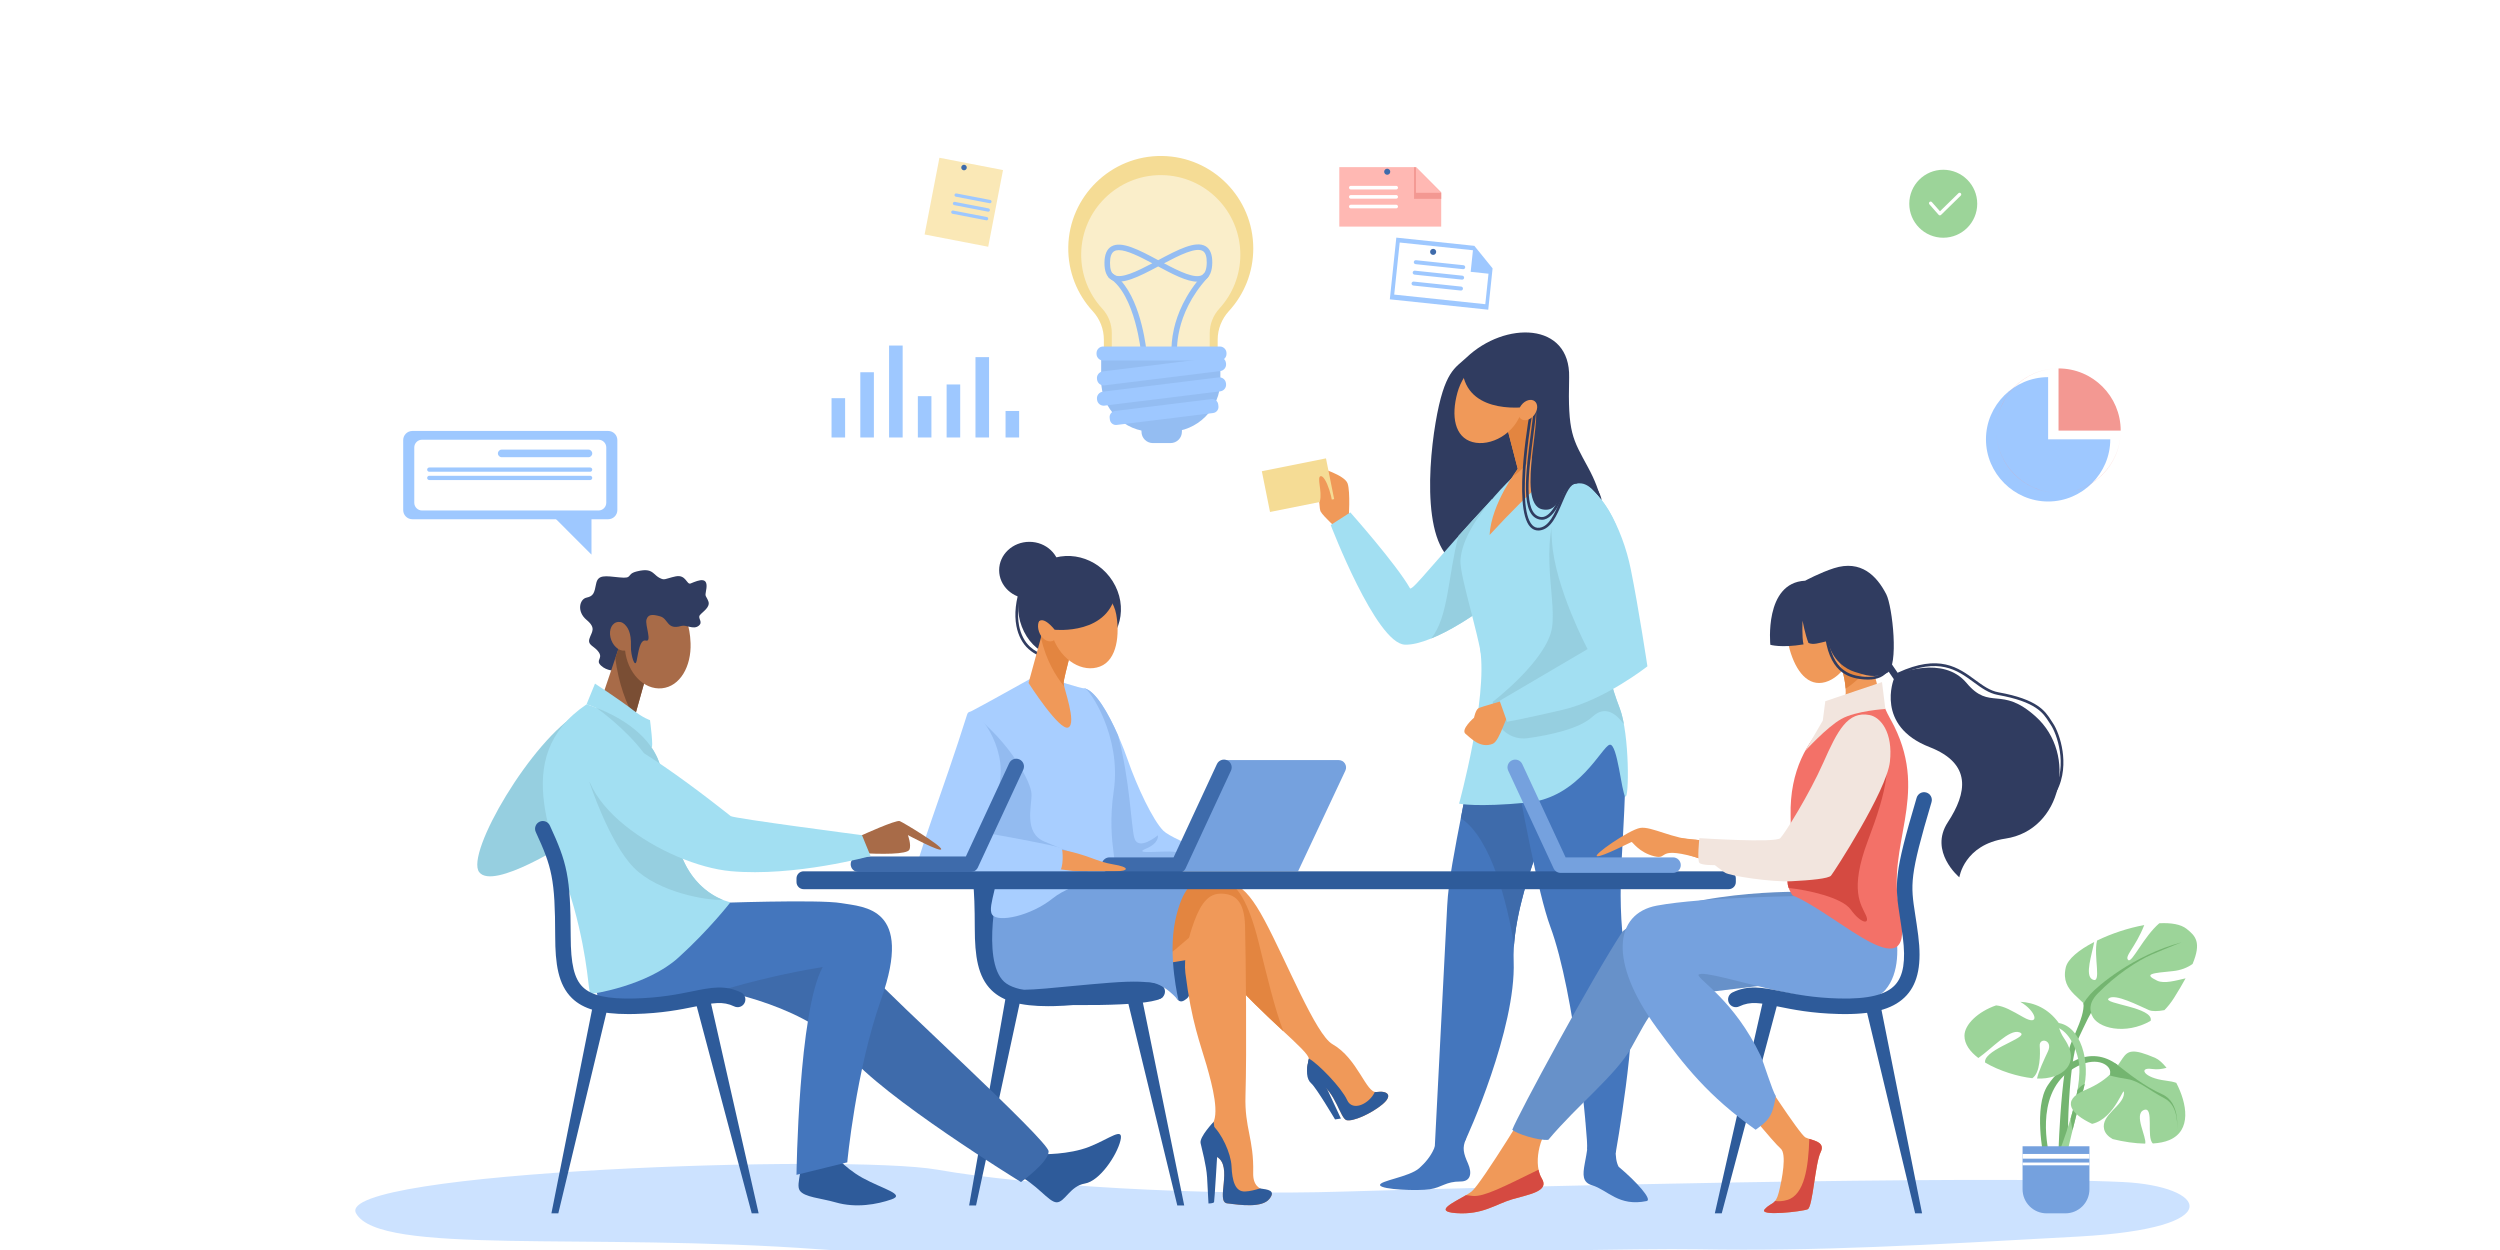 <svg width="700" height="350" viewBox="0 0 755 426" fill="none" xmlns="http://www.w3.org/2000/svg">
<path d="M0 472H755V0H0V472Z" fill="white"/>
<path d="M675.094 402.841C626.376 400.458 460.648 404.493 410.244 406.067C359.841 407.64 301.334 403.991 270.943 398.625C240.552 393.257 64.88 399.082 72.852 413.51C80.824 427.938 151.122 419.965 230.841 425.763C310.56 431.563 489.85 425.038 530.293 425.763C570.735 426.488 607.82 424.313 659.938 421.413C712.056 418.515 703.333 404.221 675.094 402.841Z" fill="#CCE2FF"/>
<path d="M451.277 121.84C464.365 109.379 486.731 109.663 486.26 128.637C485.788 147.611 487.354 149.396 492.739 159.349C511.426 193.886 470.467 191.855 453.385 192.988C436.303 194.12 437.719 161.93 440.739 144.088C443.759 126.247 447.447 125.488 451.277 121.84Z" fill="#303C60"/>
<path d="M457.377 230.634C453.181 265.878 445.558 291.93 444.708 308.639C443.859 325.346 440.461 391.133 440.461 391.133C440.461 391.133 449.805 390.48 450.654 389.064C451.503 387.648 468.208 350.551 467.358 327.611C466.509 304.674 484.042 269.797 484.042 269.797L479.814 235.577L457.377 230.634Z" fill="#4476BD"/>
<path d="M461.407 245.976L454.846 248.723C453.062 259.898 451.082 269.946 449.346 278.86C459.787 285.611 465.18 308.108 467.492 321.862C468.67 306.471 475.929 287.875 480.433 277.591L461.407 245.976Z" fill="#3E6BAB"/>
<path d="M491.705 227.081C491.705 227.081 505.846 245.125 505.403 265.594C504.729 296.756 501.331 305.652 507.243 338.326C509.551 351.087 502.147 392.832 502.147 392.832C502.147 392.832 495.822 393.327 492.424 391.635C492.707 388.569 488.336 338.673 479.823 315.738C475.699 304.631 469.906 273.524 466.792 255.682C463.678 237.843 463.111 234.161 464.244 234.161C465.376 234.161 491.705 227.081 491.705 227.081Z" fill="#4476BD"/>
<path d="M411.137 176.97C411.137 176.97 411.766 167.634 410.76 164.751C409.752 161.866 401.069 159.349 401.069 159.349C401.069 159.349 400.692 172.692 401.573 174.327C402.455 175.964 407.613 180.621 407.613 180.621L411.137 176.97Z" fill="#F09959"/>
<path d="M459.957 170.167C440.078 191.572 433.589 200.577 432.079 200.577C427.36 192.246 411.688 174.625 411.688 174.625L405.005 178.922C405.005 178.922 420.448 219.282 430.263 219.699C440.078 220.116 460.027 205.781 460.28 204.134C460.533 202.488 459.957 170.167 459.957 170.167Z" fill="#A2DFF2"/>
<path d="M439.223 217.607C448.949 213.646 460.091 205.362 460.28 204.134C460.533 202.488 459.957 170.167 459.957 170.167C455.624 174.834 451.841 178.973 448.557 182.592C444.995 195.857 445.229 210.302 439.223 217.607Z" fill="#96CFE0"/>
<path d="M480.155 156.077C480.155 156.077 499.179 165.615 503.332 182.5C507.484 199.382 495.197 220.243 493.687 231.374C492.177 242.506 457.449 244.464 457.449 232.549C457.449 221.124 448.747 196.877 449.238 190.699C450.391 176.207 471.569 158.454 471.569 158.454L480.155 156.077Z" fill="#A2DFF2"/>
<path d="M474.627 134.205L482.794 159.396C482.794 159.396 474.074 166.127 459.149 182.32C459.729 171.544 468.755 159.798 468.755 159.798L462.577 136.01L474.627 134.205Z" fill="#F09959"/>
<path d="M478.436 145.954L474.627 134.205L462.577 136.01L468.755 159.798C468.755 159.798 468.151 160.759 467.262 162.272C473.081 157.95 476.652 152.573 478.436 145.954Z" fill="#E38540"/>
<path d="M470.127 139.889C467.924 147.906 459.395 152.32 453.332 150.653C447.271 148.986 445.975 141.872 448.177 133.855C450.38 125.839 457.081 120.69 463.142 122.358C469.202 124.023 472.33 131.873 470.127 139.889Z" fill="#F09959"/>
<path d="M455.931 221.253C458.576 238.016 448.755 273.879 448.755 273.879C448.755 273.879 454.612 275.21 472.166 273.511C489.719 271.812 497.458 254.287 500.101 253.798C502.743 253.309 504.1 270.107 505.403 271.434C506.707 272.761 506.905 250.222 503.498 241.36C497.458 225.654 498.64 218.991 500.897 209.475C504.912 192.553 455.931 221.253 455.931 221.253Z" fill="#A2DFF2"/>
<path d="M440.888 382.883C442.47 389.307 439.348 394.403 435.171 398.119C431.773 401.14 421.33 402.423 421.832 403.934C422.336 405.444 434.667 405.922 438.819 405.293C442.972 404.663 444.104 402.65 449.272 402.652C452.662 402.654 453.291 399.897 451.781 396.491C450.271 393.083 449.742 391.201 451.107 388.146C452.471 385.092 440.888 382.883 440.888 382.883Z" fill="#4476BD"/>
<path d="M502.511 382.883C502.258 389.553 501.484 394.522 503.121 397.615C509.438 402.901 514.689 408.907 512.684 409.32C503.121 411.297 499.472 405.563 494.061 403.934C487.421 401.933 494.689 393.588 492.088 382.883C490.641 376.93 502.115 378.357 502.115 378.357L502.511 382.883Z" fill="#4476BD"/>
<path d="M504.925 246.83C504.544 244.738 504.072 242.853 503.498 241.36C497.458 225.654 498.64 218.991 500.897 209.475C501.077 208.724 501.148 208.065 501.126 207.487C501.635 205.792 502.111 204.072 502.528 202.341L500.478 183.831L485.697 166.272C474.619 182.509 482.096 202.711 480.433 213.85C478.772 224.989 460.21 239.193 460.21 239.193L460.814 243.144C461.643 248.565 466.667 252.331 472.098 251.578C479.748 250.515 489.784 248.381 494.249 244.237C498.57 240.225 502.398 243.329 504.925 246.83Z" fill="#96CFE0"/>
<path d="M464.55 238.554C464.55 238.554 456.356 240.848 455.376 241.36C454.397 241.874 453.855 244.583 453.855 244.583C453.855 244.583 449.165 248.657 450.961 250.1C452.758 251.542 455.967 255.193 460.21 253.494C462.813 252.452 464.833 242.882 466.539 242.804C468.247 242.729 464.55 238.554 464.55 238.554Z" fill="#F09959"/>
<path d="M487.756 164.131C496.526 164.381 504.478 180.179 507.249 193.886C510.019 207.595 512.936 227.081 512.936 227.081C512.936 227.081 498.402 238.554 484.042 241.908C471.513 244.834 465.118 245.976 465.118 245.976L462.577 238.823L492.551 221.213C492.551 221.213 481.53 200.445 480.433 184.775C479.338 169.104 481.092 163.943 487.756 164.131Z" fill="#A2DFF2"/>
<path d="M406.179 170.094L384.318 174.481L381.534 160.595L403.395 156.206L406.179 170.094Z" fill="#F5DC95"/>
<path d="M405.879 175.837C406.179 170.094 403.334 162.26 401.7 162.272C400.063 162.283 402.202 167.405 401.322 170.804C400.845 172.644 405.879 175.837 405.879 175.837Z" fill="#F09959"/>
<path d="M449.784 124.861C450.271 140.596 468.642 139.389 473.676 138.419C478.71 137.448 467.547 171.612 477.135 173.583C484.176 175.031 482.59 164.014 490.412 164.751C493.872 165.075 497.349 170.426 497.349 170.426C497.349 170.426 496.83 167.131 494.187 164.751C491.545 162.37 484.616 147.77 482.794 137.322C480.975 126.876 468.642 120.118 464.993 119.911C461.345 119.701 452.409 123.855 452.409 123.855L449.784 124.861Z" fill="#303C60"/>
<path d="M476.973 177.143C476.724 177.143 476.473 177.117 476.216 177.062C473.147 176.409 471.66 173.182 471.533 166.911C471.424 161.534 472.313 154.633 473.253 147.328C473.634 144.377 474.027 141.324 474.351 138.368C474.378 138.117 474.603 137.934 474.857 137.962C475.11 137.988 475.293 138.217 475.265 138.47C474.94 141.432 474.546 144.491 474.167 147.445C472.345 161.581 470.626 174.931 476.407 176.164C476.586 176.201 476.766 176.22 476.945 176.22C480.265 176.22 483.255 169.748 484.997 163.442C485.065 163.199 485.318 163.055 485.563 163.123C485.809 163.191 485.952 163.444 485.884 163.688C484.733 167.849 481.639 177.143 476.973 177.143Z" fill="#303C60"/>
<path d="M475.744 180.801C474.699 180.801 473.787 180.395 473.026 179.592C466.764 172.969 472.956 139.744 473.223 138.334C473.27 138.083 473.511 137.92 473.761 137.968C474.01 138.015 474.174 138.254 474.127 138.504C474.063 138.845 467.753 172.677 473.694 178.96C474.385 179.69 475.205 179.981 476.195 179.851C479.448 179.42 481.324 175.006 482.981 171.113C484.587 167.335 486.099 163.767 488.791 163.861C489.046 163.871 489.244 164.084 489.234 164.337C489.227 164.59 489.014 164.796 488.759 164.781C488.736 164.779 488.715 164.779 488.693 164.779C486.675 164.779 485.291 168.032 483.827 171.472C482.075 175.593 480.087 180.264 476.314 180.763C476.122 180.787 475.931 180.801 475.744 180.801Z" fill="#303C60"/>
<path d="M474.357 141.441C473.062 143.11 471.033 143.703 469.825 142.765C468.617 141.828 468.689 139.714 469.984 138.045C471.277 136.376 473.306 135.783 474.514 136.721C475.722 137.658 475.652 139.772 474.357 141.441Z" fill="#F09959"/>
<path d="M331.611 199.701C336.096 208.673 332.383 219.004 323.561 222.654C314.682 226.328 304.973 224.242 300.488 215.27C296.003 206.3 299.333 195.542 307.929 191.243C316.522 186.944 327.125 190.731 331.611 199.701Z" fill="#303C60"/>
<path d="M307.432 223.732C306.443 223.732 304.491 223.382 302.011 221.179C299.975 219.374 298.514 216.605 297.897 213.382C297.115 209.313 297.625 204.638 299.407 199.482C299.49 199.243 299.75 199.116 299.992 199.199C300.231 199.282 300.358 199.543 300.275 199.782C298.546 204.784 298.049 209.3 298.799 213.208C299.38 216.233 300.737 218.819 302.621 220.492C305.767 223.284 307.876 222.776 307.898 222.771C308.142 222.707 308.395 222.85 308.461 223.094C308.527 223.337 308.387 223.588 308.144 223.656C308.114 223.666 307.864 223.732 307.432 223.732Z" fill="#303C60"/>
<path d="M321.149 234.612C326.254 235.756 332.698 249.945 335.854 259.036C339.037 268.204 344.433 279.577 347.966 283.109C351.498 286.644 374.714 294.836 374.714 294.836C374.714 294.836 317.355 294.947 318.529 294.834C319.705 294.721 321.149 234.612 321.149 234.612Z" fill="#A8CEFF"/>
<path d="M351.6 290.278C348.461 289.829 337.132 291.288 341.955 289.268C346.777 287.25 346.105 284.669 346.105 284.669C346.105 284.669 339.263 290.39 338.03 285.386C336.966 281.074 336.558 265.844 332.521 250.577C329.186 243.008 324.82 235.436 321.149 234.612C321.149 234.612 321.02 239.988 320.807 247.524C322.215 264.201 324.607 288.704 325.212 294.881C332.815 294.892 345.539 294.881 356.184 294.866L363.265 294.528C363.265 294.528 354.741 290.727 351.6 290.278Z" fill="#93BBF0"/>
<path d="M302.381 231.469C302.381 231.469 286.143 240.543 282.359 242.474C278.574 244.404 292.963 301.053 296.164 303.481C299.363 305.909 327.538 303.898 330.745 300.84C333.953 297.781 328.283 288.394 331.06 269.599C333.834 250.802 322.593 234.576 321.149 234.612C319.705 234.648 310.278 231.469 310.278 231.469H302.381Z" fill="#A8CEFF"/>
<path d="M296.164 303.481C299.363 305.909 319.524 305.962 328.106 303.292C329.074 302.99 333.472 301.238 333.574 299.59C332.54 299.395 328.427 299.89 326.758 299.505C320.954 298.172 317.757 290.98 317.757 290.98C317.757 290.98 314.561 289.829 307.411 286.8C300.262 283.772 303.206 274.6 303.038 270.562C302.868 266.523 295.971 253.313 283.017 243.301L281.83 243.833C280.905 253.039 293.202 301.234 296.164 303.481Z" fill="#93BBF0"/>
<path d="M407.721 259.035H368.623L350.814 296.939H393.883L410.003 262.628C410.788 260.956 409.569 259.035 407.721 259.035Z" fill="#75A1DE"/>
<path d="M353.146 297.477H329.618C328.159 297.477 326.975 296.293 326.975 294.834C326.975 293.374 328.159 292.191 329.618 292.191H351.46L366.226 260.402C366.841 259.077 368.414 258.503 369.737 259.119C371.06 259.734 371.634 261.305 371.018 262.628L355.541 295.948C355.109 296.88 354.174 297.477 353.146 297.477Z" fill="#3E6BAB"/>
<path d="M312.345 289.381C322.553 291.288 325.061 293.631 330.626 294.528C336.932 295.546 336.183 296.939 331.498 296.939C326.815 296.939 315.043 297.122 311.003 296.223C306.962 295.327 312.345 289.381 312.345 289.381Z" fill="#F09959"/>
<path d="M281.083 243.537C273.261 268.553 262.172 296.939 263.939 296.939C265.705 296.939 310.62 298.755 312.387 297.243C314.154 295.731 313.648 289.925 313.397 289.168C313.144 288.411 287.861 283.923 287.861 283.923C287.861 283.923 291.19 277.432 292.453 264.749C293.714 252.065 282.566 238.792 281.083 243.537Z" fill="#A8CEFF"/>
<path d="M308.329 209.73L302.028 232.762C302.028 232.762 312.674 249.386 315.601 247.909C318.529 246.431 313.965 234.397 313.965 232.762C313.965 231.127 318.529 214.252 318.529 214.252L308.329 209.73Z" fill="#F09959"/>
<path d="M314.184 233.936C314.048 233.391 313.965 232.981 313.965 232.762C313.965 231.127 318.529 214.252 318.529 214.252L308.329 209.73L306.243 217.352C308.064 225.225 311.351 230.468 314.184 233.936Z" fill="#E38540"/>
<path d="M331.906 209.349C333.106 216.027 332.315 224.899 326.386 227.153C320.456 229.409 313.316 225.093 310.433 217.516C307.553 209.938 310.024 201.967 315.954 199.711C321.883 197.456 330.471 201.37 331.906 209.349Z" fill="#F09959"/>
<path d="M311.84 213.108C312.67 215.442 311.949 217.832 310.228 218.445C308.506 219.057 306.436 217.662 305.605 215.326C304.775 212.993 305.496 210.603 307.217 209.989C308.938 209.377 311.009 210.773 311.84 213.108Z" fill="#F09959"/>
<path d="M331.975 200.959C329.956 216.631 310.92 214.611 310.92 214.611C310.92 214.611 306.994 209.449 305.228 212.156C303.461 214.864 307.678 196.267 318.601 195.682C322.191 195.489 331.975 200.959 331.975 200.959Z" fill="#303C60"/>
<path d="M312.627 194.332C312.627 199.677 308.01 204.008 302.315 204.008C296.623 204.008 292.006 199.677 292.006 194.332C292.006 188.989 296.623 184.656 302.315 184.656C308.01 184.656 312.627 188.989 312.627 194.332Z" fill="#303C60"/>
<path d="M281.779 410.818H284.137L299.361 340.261H294.174L281.779 410.818Z" fill="#2E5B9A"/>
<path d="M355.08 410.818H352.723L335.005 337.767H340.192L355.08 410.818Z" fill="#2E5B9A"/>
<path d="M308.68 342.904C299.235 342.904 293.251 341.209 289.433 337.488C284.701 332.875 283.721 325.731 283.706 316.423C283.695 309.098 283.521 304.327 283.125 300.469C282.976 299.018 284.031 297.719 285.483 297.569C286.934 297.42 288.233 298.476 288.382 299.928C288.797 303.972 288.98 308.901 288.991 316.414C289.006 325.848 290.203 330.857 293.121 333.7C296.117 336.619 301.53 337.822 310.671 337.593C319.499 337.374 325.577 336.14 330.458 335.146C336.881 333.842 341.52 332.898 347.023 335.528C348.34 336.158 348.897 337.735 348.268 339.053C347.638 340.371 346.06 340.928 344.744 340.297C340.839 338.432 337.525 339.106 331.511 340.327C326.424 341.362 320.095 342.647 310.801 342.878C310.077 342.895 309.369 342.904 308.68 342.904Z" fill="#2E5B9A"/>
<path d="M287.223 297.243L301.681 297.845L297.832 337.769C297.832 337.769 287.055 330.889 287.223 323.484C287.393 316.081 287.223 297.243 287.223 297.243Z" fill="#2E5B9A"/>
<path d="M358.589 300.962C370.813 299.106 374.967 299.692 382.449 313.62C389.929 327.545 399.888 352.62 405.614 355.86C414.238 360.736 417.096 372.693 420.637 372.157C424.178 371.619 426.458 373.184 422.604 376.388C418.751 379.59 412.528 382.318 410.401 381.75C408.274 381.182 406.622 371.985 401.065 369C395.509 366.013 397.179 363.561 397.543 360.92C397.908 358.278 381.322 346.12 368.817 330.997C361.179 321.755 357.243 315.657 356.66 310.129C356.077 304.601 358.589 300.962 358.589 300.962Z" fill="#F09959"/>
<path d="M388.893 351.462C386.054 344.258 383.206 332.367 380.529 321.466C376.722 305.962 372.732 302.282 370.205 300.628C367.149 299.862 363.529 300.213 358.589 300.962C358.589 300.962 356.077 304.6 356.66 310.129C357.243 315.657 361.179 321.755 368.817 330.997C375.401 338.958 383.115 346.099 388.893 351.462Z" fill="#E38540"/>
<path d="M362.311 313.219C362.311 313.219 359.059 337.767 356.03 340.263C353.865 342.047 352.33 342.166 350.814 334.844C349.301 327.523 353.17 300.198 353.17 300.198L362.311 313.219Z" fill="#2E5B9A"/>
<path d="M359.72 326.503L329.618 331.563L346.613 307.187L359.546 304.553L367.302 306.337L359.72 326.503Z" fill="#F09959"/>
<path d="M397.543 360.92C396.567 364.854 396.684 367.762 398.381 369.219C400.076 370.675 406.482 381.504 406.482 381.504L408.479 381.2L403.857 371.292L397.543 360.92Z" fill="#2E5B9A"/>
<path d="M410.401 381.75C412.528 382.318 418.751 379.59 422.604 376.388C426.458 373.184 424.178 371.619 420.637 372.157C420.439 372.187 420.241 372.174 420.044 372.127C418.276 376.078 412.458 379.043 410.582 374.868C408.721 370.731 400.752 362.498 397.541 360.736C397.549 360.801 397.551 360.863 397.543 360.92C397.179 363.561 395.509 366.013 401.065 369C406.622 371.985 408.274 381.182 410.401 381.75Z" fill="#2E5B9A"/>
<path d="M297.149 301.946C286.47 321.117 293.765 333.3 306.745 334.542C319.726 335.783 340.216 333.413 352.16 323.484C364.106 313.557 373.91 303.058 372.542 301.493C371.171 299.926 297.149 301.946 297.149 301.946Z" fill="#E38540"/>
<path d="M357.713 316.249C359.899 309.687 362.421 304.651 367.302 304.559C372.434 304.465 375.592 307.134 375.811 315.532C376.071 325.533 376.424 358.652 375.962 373.378C375.612 384.527 378.861 388.095 378.585 399.716C378.38 408.469 387.708 404.047 384.104 408.588C381.626 411.709 374.25 410.687 369.72 410.111C365.682 409.598 371.809 397.496 366.222 394.26C361.428 391.484 361.334 386.976 364.361 383.564C367.389 380.151 364.697 370.056 362.679 362.987C360.66 355.92 357.528 348.274 355.473 331.563C354.886 326.798 356.377 320.258 357.713 316.249Z" fill="#F09959"/>
<path d="M380.913 405.014C379.367 405.486 377.46 406.007 375.801 406.062C372.436 406.173 371.426 402.471 371.203 397.443C371.007 393.051 367.819 386.136 364.548 383.332C364.488 383.411 364.427 383.491 364.361 383.564C361.334 386.976 361.428 391.484 366.222 394.26C371.809 397.496 365.682 409.598 369.72 410.111C374.25 410.687 381.626 411.709 384.105 408.588C386.447 405.637 383.54 405.403 380.913 405.014Z" fill="#2E5B9A"/>
<path d="M365.118 382.312C365.118 382.312 360.211 387.438 360.66 389.57C361.109 391.701 362.621 397.086 362.874 401.238C363.127 405.388 363.351 410.153 363.351 410.153C363.351 410.153 365.118 410.153 365.258 409.651C365.399 409.15 366.381 392.779 366.381 392.779L365.118 382.312Z" fill="#2E5B9A"/>
<path d="M292.006 300.198C292.006 300.198 285.671 327.088 293.674 334.542C301.677 341.996 334.912 335.292 342.74 334.844C348.04 334.542 353.17 341.012 353.17 341.012C353.17 341.012 349.469 326.009 351.992 313.893C354.516 301.778 358.589 300.962 358.589 300.962L353.17 300.198H292.006Z" fill="#75A1DE"/>
<path d="M290.571 293.167C293.28 298.916 287.655 308.845 289.626 311.705C291.598 314.565 302.883 312.105 310.279 306.152C317.674 300.198 331.67 298.889 331.67 298.889L290.571 293.167Z" fill="#A8CEFF"/>
<path d="M302.028 342.164C324.403 343.004 347.955 342.608 347.955 339.272C347.955 335.938 346.945 333.581 329.618 334.927C312.291 336.274 300.514 338.126 295.299 336.948C290.084 335.769 302.028 342.164 302.028 342.164Z" fill="#2E5B9A"/>
<path d="M540.635 303.032H225.381C224.035 303.032 222.944 301.94 222.944 300.594V299.376C222.944 298.03 224.035 296.939 225.381 296.939H540.635C541.981 296.939 543.071 298.03 543.071 299.376V300.594C543.071 301.94 541.981 303.032 540.635 303.032Z" fill="#2E5B9A"/>
<path d="M582.524 215.283C584.691 222.927 579.396 230.804 573.564 232.46C567.734 234.114 563.572 228.92 561.403 221.275C559.236 213.631 562.207 206.094 568.037 204.438C573.87 202.784 580.355 207.638 582.524 215.283Z" fill="#F09959"/>
<path d="M549.825 363.406C549.825 363.406 564.772 386.628 566.79 387.637C568.809 388.647 573.857 388.9 571.963 392.685C570.07 396.471 569.313 411.363 567.547 412.12C565.782 412.877 550.64 414.644 552.911 412.12C555.184 409.596 556.58 410.859 557.726 406.315C558.872 401.772 560.482 393.189 558.338 391.424C556.192 389.657 543.072 373.754 543.072 373.754L549.825 363.406Z" fill="#F09959"/>
<path d="M474.597 373.378C474.597 373.378 456.428 403.332 453.062 406.024C449.699 408.716 438.595 412.756 447.679 413.429C456.764 414.103 461.139 410.4 466.858 408.716C472.577 407.034 479.644 406.024 476.952 401.649C474.261 397.275 475.378 387.723 481.18 381.665C486.984 375.606 474.597 373.378 474.597 373.378Z" fill="#F09959"/>
<path d="M567.316 303.921C567.316 303.921 522.339 302.745 504.506 317.382C494.076 333.202 468.842 379.873 466.881 385.016C468.226 386.362 475.797 388.792 479.163 388.454C489.089 376.616 502.207 366.381 507.426 357.096C513.855 345.653 515.837 339.932 526.267 338.922C536.697 337.912 560.25 334.548 567.316 334.548C574.381 334.548 567.316 303.921 567.316 303.921Z" fill="#6791C9"/>
<path d="M606.539 413.51H604.181L587.275 342.953H592.462L606.539 413.51Z" fill="#2E5B9A"/>
<path d="M535.912 413.51H538.272L557.671 340.459H552.484L535.912 413.51Z" fill="#2E5B9A"/>
<path d="M592.939 300.84L566.79 305.354C566.79 305.354 532.041 305.673 516.158 308.633C501.705 311.326 499.576 327.749 516.158 350.366C525.576 363.213 533.54 373.462 549.825 385.016C553.968 381.975 555.552 380.823 556.697 373.503C555.518 371.887 552.467 361.769 551.52 359.789C542.513 340.954 530.489 334.104 530.323 332.252C532.341 328.971 583.796 349.356 594.026 337.365C603.794 325.916 592.939 300.84 592.939 300.84Z" fill="#75A1DE"/>
<path d="M594.027 241.624C587.139 240.656 580.125 241.966 573.564 246.716C567.832 252.562 561.346 262.2 561.745 278.099C562.249 298.291 558.621 299.588 562.405 305.14C578.192 311.662 605.191 339.678 598.834 309.641C594.229 287.894 608.93 271.683 597.071 247.558C596.105 245.595 594.899 243.69 594.027 241.624Z" fill="#F37168"/>
<path d="M561.739 285.698C561.433 296.225 559.946 299.325 561.082 302.626C567.518 303.283 579.291 305.86 582.233 309.979C585.597 314.69 588.962 315.364 587.392 311.886C585.822 308.409 581.673 303.472 588.066 286.532C594.457 269.593 597.486 258.15 591.205 246.371L561.739 285.698Z" fill="#D54A41"/>
<path d="M594.026 241.624C589.785 231.582 588.743 220.299 588.743 220.299L577.641 223.581C577.641 223.581 583.949 237.714 577.894 242.763C576.607 243.835 575.112 245.138 573.564 246.716C580.125 241.966 587.139 240.656 594.026 241.624Z" fill="#F09959"/>
<path d="M589.078 222.973C588.421 222.388 587.598 221.657 586.733 220.892L577.677 223.569L577.658 223.618C577.877 224.119 580.183 229.503 580.487 234.682C583.187 233.043 586.141 230.374 589.519 225.709C589.336 224.674 589.191 223.751 589.078 222.973Z" fill="#E38540"/>
<path d="M586.22 244.781C574.785 248.782 576.054 260.833 565.529 278.605C560.082 287.801 555.023 287.663 555.023 287.663C555.023 287.663 542.25 287.767 526.799 285.877C517.124 284.693 516.511 287.574 523.239 289.982C536.811 294.834 550.893 300.058 562.248 298.797C573.604 297.534 593.024 268.555 594.026 261.01C595.412 250.577 591.978 242.767 586.22 244.781Z" fill="#F09959"/>
<path d="M580.335 345.598C579.625 345.598 578.898 345.589 578.153 345.57C568.859 345.34 562.53 344.054 557.443 343.019C551.429 341.798 548.115 341.124 544.21 342.991C542.894 343.62 541.316 343.063 540.688 341.745C540.057 340.427 540.614 338.851 541.931 338.22C547.434 335.59 552.075 336.534 558.496 337.839C563.379 338.832 569.455 340.066 578.283 340.286C588.224 340.531 594.306 339.039 597.413 335.594C600.187 332.516 601.005 327.387 599.983 319.448C599.638 316.759 599.293 314.524 598.989 312.553C598.132 307.019 597.567 303.362 598.266 297.726C598.915 292.472 600.659 285.464 604.695 271.864C605.11 270.465 606.582 269.669 607.981 270.084C609.379 270.499 610.178 271.97 609.763 273.369C602.211 298.806 602.594 301.291 604.211 311.745C604.521 313.748 604.872 316.019 605.225 318.774C606.458 328.355 605.221 334.825 601.337 339.134C597.333 343.574 590.806 345.598 580.335 345.598Z" fill="#2E5B9A"/>
<path d="M475.831 398.625C463.776 404.521 457.288 407.902 453.423 407.58C452.511 407.504 451.754 407.41 451.12 407.311C446.82 409.853 439.957 412.857 447.679 413.429C456.764 414.103 461.139 410.4 466.858 408.716C472.579 407.034 479.644 406.024 476.952 401.649C476.437 400.811 476.061 399.782 475.831 398.625Z" fill="#D54A41"/>
<path d="M568.105 388.129C567.809 397.677 566.497 407.138 560.659 408.926C559.113 409.4 557.702 409.468 556.454 409.301C555.537 410.436 554.415 410.449 552.911 412.12C550.64 414.644 565.782 412.877 567.547 412.12C569.313 411.363 570.07 396.471 571.964 392.685C573.519 389.576 570.389 388.849 568.105 388.129Z" fill="#D54A41"/>
<path d="M521.667 297.477H483.368C482.339 297.477 481.405 296.88 480.973 295.948L465.495 262.628C464.88 261.305 465.454 259.734 466.777 259.119C468.102 258.503 469.672 259.077 470.288 260.402L485.053 292.191H521.667C523.128 292.191 524.31 293.374 524.31 294.834C524.31 296.293 523.128 297.477 521.667 297.477Z" fill="#75A1DE"/>
<path d="M529.68 286.209C521.941 286.098 514.266 281.484 510.454 282.158C506.641 282.83 494.191 291.468 495.761 291.805C497.332 292.142 507.201 287.025 507.537 286.946C507.873 286.868 510.004 290.491 515.276 291.821C520.548 293.152 515.314 287.869 531.654 292.806C542.279 296.016 529.68 286.209 529.68 286.209Z" fill="#F09959"/>
<path d="M592.888 232.46L594.026 241.624C594.026 241.624 584.011 242.219 579.028 245.025C574.045 247.828 566.692 255.932 566.692 255.932L572.7 245.585L573.564 238.966L592.888 232.46Z" fill="#F2E5DE"/>
<path d="M588.626 243.679C581.188 242.283 577.747 248.95 572.924 259.832C568.102 270.715 559.868 283.931 558.232 285.635C556.595 287.338 530.642 285.635 530.642 285.635C530.642 285.635 529.857 293.152 530.642 294.048C531.426 294.945 535.912 294.834 535.912 294.834C535.912 294.834 537.707 296.267 539.389 297.402C541.073 298.536 555.316 300.668 561.933 300.332C568.549 299.994 574.606 299.433 575.503 298.423C576.401 297.415 594.457 269.593 595.58 259.608C596.701 249.624 592.422 244.39 588.626 243.679Z" fill="#F2E5DE"/>
<path d="M566.692 197.906C552.624 198.58 554.831 219.748 554.831 219.748C554.831 219.748 558.485 220.877 566.139 219.614C565.55 217.343 565.803 211.537 565.803 211.537C565.803 211.537 566.692 216.25 567.82 219.11C569.44 219.852 571.269 219.193 574.381 218.442C575.98 225.167 580.497 228.01 583.589 228.982C587.005 230.057 590.621 231.337 594.659 229.318C598.696 227.298 596.477 206.657 594.332 202.507C591.114 196.275 585.765 190.699 576.512 193.643C571.873 195.121 566.692 197.906 566.692 197.906Z" fill="#303C60"/>
<path d="M591.156 223.046L596.907 231.45C596.907 231.45 590.533 247.381 609.07 254.597C623.588 260.249 621.878 270.209 615.317 280.224C608.758 290.24 619.243 298.987 619.243 298.987C619.243 298.987 620.842 287.892 634.949 285.798C654.185 282.943 659.63 257.112 645.264 244.196C633.375 233.508 629.759 242.359 621.71 232.768C613.664 223.177 598.473 229.654 598.473 229.654L592.905 221.532L591.156 223.046Z" fill="#303C60"/>
<path d="M651.88 270.165C651.807 270.165 651.731 270.146 651.659 270.109C651.437 269.986 651.356 269.706 651.478 269.484C656.325 260.621 652.369 249.884 650.38 246.977C650.17 246.669 649.97 246.358 649.759 246.029C647.803 242.974 645.37 239.174 632.397 236.838C629.289 236.279 626.769 234.427 624.1 232.468C618.566 228.405 612.292 223.8 598.664 230.072C598.434 230.179 598.16 230.077 598.054 229.847C597.949 229.617 598.049 229.343 598.281 229.237C612.401 222.737 618.906 227.513 624.644 231.727C627.224 233.621 629.662 235.411 632.56 235.934C645.927 238.341 648.481 242.329 650.534 245.533C650.74 245.855 650.936 246.161 651.138 246.456C652.337 248.21 653.819 251.84 654.425 256C654.951 259.606 655.006 264.951 652.284 269.925C652.201 270.078 652.043 270.165 651.88 270.165Z" fill="#303C60"/>
<path d="M588.083 231.605C587.165 231.605 586.173 231.525 585.104 231.365C580.2 230.631 573.622 227.842 573.105 212.17C573.096 211.915 573.296 211.703 573.549 211.694C573.811 211.683 574.015 211.885 574.025 212.139C574.238 218.627 575.527 223.428 577.852 226.411C579.623 228.68 581.971 229.966 585.24 230.455C589.817 231.142 592.854 230.293 594.264 227.931C594.395 227.714 594.678 227.642 594.895 227.772C595.114 227.902 595.184 228.186 595.053 228.403C593.781 230.532 591.442 231.605 588.083 231.605Z" fill="#303C60"/>
<path d="M149.051 242.725C132.723 252.065 110.013 290.884 114.807 297.22C119.602 303.555 145.34 286.897 145.34 286.897L149.051 242.725Z" fill="#96CFE0"/>
<path d="M179.555 197.708C173.32 197.538 175.634 192.903 168.464 194.753C164.695 195.727 167.477 197.277 162.581 196.773C157.683 196.267 155.274 195.763 154.657 198.959C154.039 202.158 153.741 203.168 151.386 203.672C149.03 204.176 147.967 208.384 151.386 211.245C154.805 214.105 153.142 215.283 152.385 217.639C151.629 219.995 154.209 220.163 155.61 222.35C157.012 224.538 154.32 224.951 156.339 226.849C158.358 228.744 161.189 228.576 161.189 228.576L169.688 212.277L179.555 197.708Z" fill="#303C60"/>
<path d="M306.579 393.344C306.579 393.344 315.664 393.597 322.728 390.82C329.793 388.042 334.588 383.753 333.327 388.8C332.066 393.848 326.262 402.508 321.215 403.352C316.168 404.196 314.401 409.751 311.626 409.751C308.85 409.751 304.812 403.352 297.747 400.156C291.307 397.243 306.579 393.344 306.579 393.344Z" fill="#2E5B9A"/>
<path d="M234.99 392.492C234.99 392.492 238.812 397.762 245.46 401.428C252.327 405.214 260.25 407.036 255.337 408.748C250.426 410.461 243.242 411.792 236.238 409.756C231.323 408.329 225.562 408.031 224.041 405.709C222.519 403.386 225.832 397.554 224.454 388.839C223.35 381.855 234.99 392.492 234.99 392.492Z" fill="#2E5B9A"/>
<path d="M192.453 307.786C192.453 307.786 245.075 327.494 249.316 333.006C253.555 338.515 308.869 388.705 308.869 392.406C308.869 396.108 299.448 402.841 299.448 402.841C299.448 402.841 252.008 373.728 240.232 358.92C228.454 344.111 199.713 336.972 184.434 335.602C169.154 334.229 192.453 307.786 192.453 307.786Z" fill="#3E6BAB"/>
<path d="M194.471 307.786C194.471 307.786 230.473 306.439 238.212 307.786C245.951 309.132 262.925 309.117 251.823 340.459C243.119 365.026 240.249 396.129 240.249 396.129L222.944 400.381C222.944 400.381 223.631 344.452 231.887 329.562C225.875 330.553 214.839 332.486 199.543 336.863C171.168 344.979 155.61 340.914 155.61 340.914L151.386 326.105L194.471 307.786Z" fill="#4476BD"/>
<path d="M164.407 214.809L155.61 240.807L166.724 248.127L173.021 225.663L164.407 214.809Z" fill="#A86B48"/>
<path d="M167.718 244.581L173.022 225.663L164.407 214.809L161.189 224.319C162.3 232.907 164.983 240.012 167.718 244.581Z" fill="#7A4E34"/>
<path d="M186.846 219.21C187.131 227.117 183.248 233.961 177.077 234.569C170.905 235.179 165.273 229.288 164.496 221.413C163.72 213.54 168.094 206.664 174.265 206.054C180.437 205.446 186.395 206.732 186.846 219.21Z" fill="#A86B48"/>
<path d="M151.386 240.05C124.384 258.29 141.178 287.765 147.107 309.305C152.158 327.651 151.993 338.739 152.75 338.739C153.507 338.739 172.077 335.962 182.675 326.371C193.274 316.78 200.439 307.489 200.439 307.489C200.439 307.489 186.861 305.071 182.423 287.501C180.17 278.582 181.194 273.739 176.059 259.604C170.923 245.47 151.386 240.05 151.386 240.05Z" fill="#A2DFF2"/>
<path d="M151.386 240.05L154.278 232.972C154.278 232.972 163.447 239.03 167.105 241.891C170.764 244.751 173.021 245.425 173.021 245.425C173.021 245.425 174.344 255.571 173.485 254.65C162.663 243.048 151.386 240.05 151.386 240.05Z" fill="#A2DFF2"/>
<path d="M139.419 413.51H141.776L158.683 342.953H153.496L139.419 413.51Z" fill="#2E5B9A"/>
<path d="M210.043 413.51H207.685L188.286 340.459H193.472L210.043 413.51Z" fill="#2E5B9A"/>
<path d="M165.682 345.597C156.238 345.597 150.255 343.901 146.436 340.18C141.703 335.568 140.724 328.423 140.71 319.115C140.68 299.546 139.598 295.5 134.09 283.551C133.479 282.226 134.058 280.655 135.384 280.043C136.709 279.433 138.279 280.011 138.89 281.338C144.711 293.969 145.963 298.612 145.995 319.108C146.009 328.54 147.205 333.549 150.124 336.393C153.119 339.311 158.531 340.514 167.674 340.286C176.502 340.067 182.578 338.832 187.461 337.839C193.882 336.534 198.523 335.59 204.026 338.22C205.343 338.851 205.9 340.427 205.269 341.745C204.641 343.063 203.063 343.62 201.747 342.991C197.842 341.124 194.528 341.798 188.514 343.019C183.428 344.054 177.098 345.34 167.804 345.57C167.079 345.589 166.371 345.597 165.682 345.597Z" fill="#2E5B9A"/>
<path d="M282.355 297.171H244.054C242.595 297.171 241.411 295.989 241.411 294.528C241.411 293.069 242.595 291.885 244.054 291.885H280.667L295.435 260.097C296.051 258.773 297.621 258.197 298.944 258.813C300.269 259.428 300.843 260.999 300.228 262.324L284.75 295.642C284.318 296.575 283.382 297.171 282.355 297.171Z" fill="#3E6BAB"/>
<path d="M152.385 266.606C152.385 266.606 159.115 287.136 167.442 295.634C175.77 304.132 192.529 306.989 197.776 306.655C193.593 304.972 185.626 300.184 182.423 287.501C180.17 278.582 181.194 273.739 176.059 259.604C172.246 249.112 160.5 243.422 154.699 241.186C161.94 246.39 170.993 254.955 173.775 261.475C176.863 268.711 152.385 266.606 152.385 266.606Z" fill="#96CFE0"/>
<path d="M245.266 284.624C245.266 284.624 256.872 279.324 258.134 279.828C259.395 280.334 272.264 288.107 272.264 289.395C272.264 290.682 260.909 284.595 260.909 284.595C260.909 284.595 262.172 287.96 261.415 289.574C260.658 291.186 251.928 291.186 244.054 290.682C236.181 290.178 245.266 284.624 245.266 284.624Z" fill="#A86B48"/>
<path d="M152.756 250.745C142.057 272.682 178.761 294.919 200.536 296.896C222.312 298.874 248.182 291.745 248.182 291.745L245.266 284.624C245.266 284.624 201.64 278.929 200.536 278.131C199.431 277.334 156.675 242.712 152.756 250.745Z" fill="#A2DFF2"/>
<path d="M166.668 215.549C167.66 218.158 166.933 220.854 165.044 221.574C163.155 222.293 160.82 220.76 159.828 218.151C158.837 215.542 159.564 212.846 161.453 212.126C163.341 211.409 165.677 212.94 166.668 215.549Z" fill="#A86B48"/>
<path d="M186.861 198.848C189.816 197.613 193.146 196.292 192.115 201.316C191.668 203.504 192.115 202.886 192.901 204.907C193.686 206.925 190.922 208.511 190.026 209.632C189.127 210.754 191.332 211.973 189.537 213.319C187.742 214.666 185.376 212.821 183.705 213.319C178.714 214.809 179.331 210.882 176.527 210.066C173.723 209.249 172.349 209.375 171.816 211.171C171.284 212.966 173.779 218.872 171.648 218.311C169.517 217.751 169.037 222.518 168.464 225.212C167.891 227.904 166.429 223.352 166.523 220.273C166.668 215.549 165.496 213.565 163.756 212.243C162.017 210.922 161.276 198.905 169.688 198.455C178.1 198.006 178.153 197.194 181.742 196.435C185.331 195.676 185.513 199.411 186.861 198.848Z" fill="#303C60"/>
<path d="M658.453 336.083C663.815 340.98 661.484 345.88 657.518 354.976C653.554 364.073 652.854 397.662 652.854 397.662L656.12 397.196C656.12 397.196 655.653 362.674 660.083 353.343C664.515 344.013 666.38 339.349 670.344 342.381C674.31 345.413 658.453 336.083 658.453 336.083Z" fill="#74B570"/>
<path d="M655.506 329.741C656.157 326.837 660.025 323.698 665.197 321.032C664.428 325.314 661.963 332.314 664.515 333.751C667.956 335.686 664.849 325.912 666.178 320.541C671.035 318.168 676.878 316.229 682.26 315.264C682.25 315.285 682.244 315.304 682.237 315.324C679.206 323.022 675.242 326.054 676.874 327.219C678.101 328.097 682.101 319.206 687.384 314.648C691.348 314.437 694.702 314.973 696.686 316.546C699.753 318.974 701.812 321.128 698.728 328.523C696.965 329.783 694.683 330.685 692.031 330.951C685.036 331.652 681.771 331.884 686.667 334.218C689.066 335.36 693.084 334.153 696.344 333.417C695.287 335.365 693.987 337.571 692.409 340.084C691.406 341.677 690.302 343.059 689.13 344.256C686.876 344.688 684.91 344.692 683.87 344.247C680.604 342.848 672.211 338.415 670.112 340.282C668.058 342.108 685.659 343.265 684.44 347.906C675.906 352.822 666.144 350.483 664.419 345.968C662.101 339.906 653.545 338.479 655.506 329.741Z" fill="#9CD499"/>
<path d="M673.143 362.908C663.815 355.909 654.255 362.439 649.357 369.904C644.46 377.368 647.958 394.161 647.958 394.161C647.958 394.161 649.823 394.161 649.823 393.463C649.823 392.762 644.692 373.637 656.82 365.005C664.406 359.607 669.877 362.207 670.578 364.773C671.276 367.339 667.546 372.004 667.546 372.004L673.143 362.908Z" fill="#74B570"/>
<path d="M651.69 348.523C661.018 348.523 664.049 362.985 661.484 371.381C658.919 379.779 655.419 395.406 655.419 395.406L653.088 393.074C653.088 393.074 661.95 371.149 659.851 361.352C657.752 351.555 652.622 349.922 651.69 349.922C650.757 349.922 651.69 348.523 651.69 348.523Z" fill="#9CD499"/>
<path d="M659.513 371.447C660.168 370.577 660.98 369.859 661.967 369.382C661.839 370.078 661.677 370.747 661.484 371.381C660.314 375.208 658.953 380.534 657.815 385.199C657.713 384.603 657.552 383.681 657.307 382.261C657.248 381.925 657.203 381.561 657.171 381.176C658.084 378.068 658.949 374.681 659.513 371.447Z" fill="#74B570"/>
<path d="M662.063 371.517C679.785 364.052 670.448 353.809 686.072 360.574C687.173 361.05 688.513 362.252 689.857 363.908C688.464 364.303 686.78 364.588 684.906 364.307C680.242 363.606 681.875 367.339 689.57 368.271C691.02 368.447 692.197 368.691 693.175 369.032C696.843 376.076 698.494 385.343 690.736 388.564C689.208 389.2 687.318 389.562 685.214 389.698C682.82 387.795 685.799 376.781 682.107 378.3C678.564 379.762 683.218 387.742 682.581 389.753C679.083 389.691 675.21 389.119 671.51 388.201C670.046 387.38 668.926 386.279 668.583 384.833C667.416 379.934 675.112 376.901 675.346 372.703C675.559 368.843 672.524 381.195 664.485 383.013C657.214 379.616 653.779 375.006 662.063 371.517Z" fill="#9CD499"/>
<path d="M649.434 358.32C651.301 354.355 646.403 353.42 646.637 356.453C646.842 359.141 646.867 365.672 644.111 367.45C639.36 366.935 632.896 365.02 628.009 362.101C627.947 361.707 628.007 361.301 628.215 360.886C630.314 356.687 643.838 353.188 639.642 351.789C636.299 350.673 630.44 357.253 625.719 360.566C622.884 358.414 620.986 355.85 620.986 352.988C620.986 349.112 625.693 344.726 631.78 342.629C634.521 342.906 637.065 344.403 641.04 346.658C646.912 349.986 645.553 344.603 640.002 341.411C644.794 341.658 649.574 343.707 653.098 348.6C653.098 348.6 652.765 350.692 654.978 353.928C661.016 362.755 654.047 367.907 645.717 367.573C646.189 365.247 648.147 361.059 649.434 358.32Z" fill="#9CD499"/>
<path d="M672.582 362.511C677.142 366.036 682.207 370.157 688.426 372.956C694.645 375.755 693.401 384.878 693.401 384.878C693.401 384.878 694.334 377 689.151 374.304C683.97 371.609 680.549 368.394 676.61 367.773C672.673 367.15 670.495 366.529 670.495 366.529C670.495 366.529 671.738 364.04 671.014 363.108C670.289 362.175 672.582 362.511 672.582 362.511Z" fill="#74B570"/>
<path d="M695.058 321.121C678.373 325.578 666.142 336.257 663.862 338.849C661.582 341.439 661.582 342.166 661.582 342.166L663.345 345.483L664.173 345.068C664.173 345.068 662.826 342.27 666.35 338.641C672.427 332.382 679.823 327.443 684.902 325.267C689.981 323.09 695.058 321.121 695.058 321.121Z" fill="#74B570"/>
<path d="M648.998 413.51H655.374C659.908 413.51 663.583 409.834 663.583 405.299V390.648H640.789V405.299C640.789 409.834 644.464 413.51 648.998 413.51Z" fill="#75A1DE"/>
<path d="M663.583 394.871H640.789V393.267H663.583V394.871Z" fill="white"/>
<path d="M663.583 397.137H640.789V396.193H663.583V397.137Z" fill="white"/>
<path d="M378.614 84.688C378.614 67.411 364.722 53.377 347.5 53.158C330.199 52.936 315.843 66.873 315.567 84.177C315.433 92.623 318.621 100.323 323.908 106.058C326.343 108.7 327.695 112.16 327.695 115.755V129.891C327.695 139.034 335.175 146.516 344.318 146.516H349.859C359.003 146.516 366.483 139.034 366.483 129.891V115.757C366.483 112.132 367.879 108.666 370.328 105.994C375.473 100.383 378.614 92.903 378.614 84.688Z" fill="#F5DC95"/>
<path d="M349.472 139.995H344.705C336.839 139.995 330.405 133.559 330.405 125.692V113.531C330.405 110.44 329.242 107.461 327.145 105.188C322.598 100.255 319.856 93.63 319.971 86.363C320.207 71.593 332.366 59.676 347.092 59.676C347.209 59.676 347.326 59.678 347.443 59.68C362.258 59.868 374.208 71.94 374.208 86.805C374.208 93.871 371.507 100.308 367.081 105.135C364.975 107.433 363.772 110.414 363.772 113.533V125.692C363.772 133.559 357.338 139.995 349.472 139.995Z" fill="#FAEECA"/>
<path d="M351.749 121.423H341.368C340.879 121.423 340.471 121.051 340.428 120.566C340.409 120.364 338.47 100.319 329.51 94.704C329.067 94.428 328.935 93.845 329.21 93.403C329.488 92.961 330.069 92.827 330.511 93.105C339.254 98.58 341.738 115.472 342.215 119.535H350.75C350.716 118.142 350.796 115.449 351.6 111.966C352.674 107.31 355.307 100.287 361.753 93.265C362.105 92.882 362.702 92.858 363.087 93.209C363.47 93.562 363.497 94.16 363.144 94.543C351.36 107.374 352.672 120.245 352.685 120.373C352.715 120.639 352.63 120.907 352.451 121.108C352.274 121.31 352.017 121.423 351.749 121.423Z" fill="#94BDF2"/>
<path d="M332.802 85.247C332.179 85.247 331.641 85.362 331.213 85.617C330.286 86.165 329.807 87.484 329.788 89.537C329.769 91.713 330.248 93.112 331.213 93.698C333.542 95.11 338.982 92.486 344.201 89.731C339.982 87.481 335.554 85.247 332.802 85.247ZM348.21 89.737C353.391 92.493 358.814 95.131 361.207 93.718C362.209 93.129 362.73 91.713 362.759 89.516C362.787 87.439 362.338 86.104 361.424 85.547C359.11 84.139 353.491 86.935 348.21 89.737ZM359.52 95.995C356.015 95.995 351.235 93.505 346.203 90.805C339.703 94.268 333.633 97.374 330.235 95.314C328.638 94.345 327.874 92.45 327.9 89.519C327.925 86.759 328.716 84.9 330.252 83.992C333.655 81.975 339.739 85.192 346.207 88.664C352.802 85.145 359.014 81.869 362.406 83.935C363.929 84.864 364.682 86.748 364.646 89.54C364.61 92.444 363.774 94.396 362.166 95.346C361.402 95.797 360.511 95.995 359.52 95.995Z" fill="#94BDF2"/>
<path d="M350.428 151.002H344.388C342.258 151.002 340.518 149.262 340.518 147.132V146.565C340.518 144.438 342.258 142.695 344.388 142.695H350.428C352.555 142.695 354.297 144.438 354.297 146.565V147.132C354.297 149.262 352.555 151.002 350.428 151.002Z" fill="#94BDF2"/>
<path d="M326.779 119.724V129.723C326.779 139.3 334.612 147.136 344.187 147.136H349.99C359.565 147.136 367.398 139.3 367.398 129.723V119.724H326.779Z" fill="#94BDF2"/>
<path d="M367.226 122.871H327.462C326.217 122.871 325.197 121.852 325.197 120.605V120.354C325.197 119.108 326.217 118.089 327.462 118.089H367.226C368.472 118.089 369.491 119.108 369.491 120.354V120.605C369.491 121.852 368.472 122.871 367.226 122.871Z" fill="#9EC8FF"/>
<path d="M367.368 126.456L327.906 131.333C326.67 131.486 325.531 130.599 325.38 129.362L325.348 129.113C325.195 127.876 326.083 126.74 327.319 126.587L366.783 121.71C368.019 121.557 369.155 122.444 369.308 123.681L369.338 123.93C369.491 125.167 368.604 126.303 367.368 126.456Z" fill="#9EC8FF"/>
<path d="M367.368 133.365L327.906 138.241C326.67 138.394 325.531 137.507 325.38 136.27L325.348 136.021C325.195 134.784 326.083 133.648 327.319 133.495L366.783 128.618C368.019 128.465 369.155 129.353 369.308 130.589L369.338 130.838C369.491 132.075 368.604 133.212 367.368 133.365Z" fill="#9EC8FF"/>
<path d="M364.933 140.758L332.066 144.819C330.932 144.959 329.888 144.145 329.748 143.01L329.671 142.391C329.531 141.256 330.345 140.212 331.479 140.073L364.348 136.012C365.482 135.872 366.524 136.686 366.666 137.82L366.741 138.439C366.881 139.574 366.067 140.618 364.933 140.758Z" fill="#9EC8FF"/>
<path d="M649.5 149.72H670.685C670.685 161.347 661.122 170.911 649.5 170.911C637.879 170.911 628.317 161.347 628.317 149.72C628.317 138.096 637.879 128.531 649.5 128.531V149.72Z" fill="#9EC8FF"/>
<path d="M674.234 146.754C674.234 135.051 664.749 125.563 653.049 125.563V146.754H674.234Z" fill="#F39892"/>
<path d="M631.863 146.754C631.863 158.458 641.348 167.945 653.049 167.945C641.427 167.945 631.863 158.379 631.863 146.754Z" fill="#F39892"/>
<path d="M653.049 125.563C641.348 125.563 631.863 135.051 631.863 146.754C631.863 135.13 641.427 125.563 653.049 125.563Z" fill="#F39892"/>
<path d="M653.049 167.945C664.749 167.945 674.234 158.458 674.234 146.754C674.234 158.379 664.67 167.945 653.049 167.945Z" fill="#F39892"/>
<path d="M239.516 149.095H234.89V135.704H239.516V149.095Z" fill="#9EC8FF"/>
<path d="M298.821 149.095H294.193V140.061H298.821V149.095Z" fill="#9EC8FF"/>
<path d="M259.125 149.095H254.497V117.764H259.125V149.095Z" fill="#9EC8FF"/>
<path d="M268.929 149.095H264.303V135.013H268.929V149.095Z" fill="#9EC8FF"/>
<path d="M278.733 149.095H274.107V131.027H278.733V149.095Z" fill="#9EC8FF"/>
<path d="M249.32 149.095H244.694V126.862H249.32V149.095Z" fill="#9EC8FF"/>
<path d="M288.57 149.095H283.944V121.712H288.57V149.095Z" fill="#9EC8FF"/>
<path d="M442.662 77.215H407.932V56.968H434.051C437.415 60.331 439.301 62.217 442.662 65.582V77.215Z" fill="#FFB8B3"/>
<path d="M433.413 56.968V67.775H442.662V65.699L433.993 57.027L433.413 56.968Z" fill="#F39892"/>
<path d="M434.051 56.968V65.699H442.662L434.051 56.968Z" fill="#FFB8B3"/>
<path d="M427.326 64.566H411.849C411.513 64.566 411.235 64.29 411.235 63.952C411.235 63.614 411.513 63.339 411.849 63.339H427.326C427.664 63.339 427.94 63.614 427.94 63.952C427.94 64.29 427.664 64.566 427.326 64.566Z" fill="white"/>
<path d="M427.326 67.706H411.849C411.513 67.706 411.235 67.428 411.235 67.092C411.235 66.754 411.513 66.478 411.849 66.478H427.326C427.664 66.478 427.94 66.754 427.94 67.092C427.94 67.428 427.664 67.706 427.326 67.706Z" fill="white"/>
<path d="M427.326 71.01H411.849C411.513 71.01 411.235 70.732 411.235 70.396C411.235 70.058 411.513 69.782 411.849 69.782H427.326C427.664 69.782 427.94 70.058 427.94 70.396C427.94 70.732 427.664 71.01 427.326 71.01Z" fill="white"/>
<path d="M425.297 58.524C425.297 59.098 424.833 59.563 424.259 59.563C423.687 59.563 423.221 59.098 423.221 58.524C423.221 57.95 423.687 57.486 424.259 57.486C424.833 57.486 425.297 57.95 425.297 58.524Z" fill="#3E6BAB"/>
<path d="M288.278 84.095L266.606 79.908L271.655 53.768L293.327 57.958L288.278 84.095Z" fill="#FAE8B6"/>
<path d="M288.74 69.257L277.251 67.037C276.945 66.979 276.743 66.678 276.802 66.373C276.86 66.067 277.161 65.865 277.466 65.925L288.955 68.145C289.261 68.204 289.463 68.502 289.405 68.808C289.344 69.114 289.046 69.316 288.74 69.257Z" fill="#9EC8FF"/>
<path d="M288.185 72.131L276.696 69.911C276.39 69.85 276.188 69.552 276.247 69.246C276.305 68.94 276.604 68.738 276.909 68.799L288.401 71.019C288.706 71.078 288.908 71.376 288.85 71.682C288.789 71.988 288.491 72.19 288.185 72.131Z" fill="#9EC8FF"/>
<path d="M287.615 75.084L276.126 72.862C275.818 72.803 275.618 72.505 275.677 72.199C275.735 71.893 276.034 71.691 276.339 71.75L287.831 73.97C288.136 74.03 288.338 74.329 288.278 74.635C288.219 74.94 287.921 75.142 287.615 75.084Z" fill="#9EC8FF"/>
<path d="M280.962 57.274C280.864 57.786 280.369 58.12 279.858 58.022C279.344 57.924 279.01 57.427 279.108 56.916C279.208 56.404 279.703 56.07 280.214 56.168C280.726 56.268 281.062 56.763 280.962 57.274Z" fill="#3E6BAB"/>
<path d="M458.691 105.545L425.152 102.011L427.366 80.982L453.959 83.784C456.386 86.784 457.747 88.464 460.174 91.464L458.691 105.545Z" fill="#9EC8FF"/>
<path d="M453.483 85.285L428.517 82.653L426.65 100.396L457.687 103.668L458.781 93.278L452.709 92.638L453.483 85.285Z" fill="white"/>
<path d="M450.099 91.73L433.927 90.025C433.557 89.988 433.285 89.652 433.325 89.282C433.362 88.91 433.698 88.64 434.068 88.677L450.24 90.382C450.612 90.422 450.882 90.756 450.844 91.128C450.805 91.498 450.471 91.77 450.099 91.73Z" fill="#9EC8FF"/>
<path d="M449.723 95.295L433.551 93.592C433.181 93.552 432.909 93.216 432.949 92.846C432.989 92.476 433.323 92.204 433.693 92.244L449.867 93.947C450.237 93.987 450.507 94.321 450.469 94.693C450.429 95.063 450.095 95.335 449.723 95.295Z" fill="#9EC8FF"/>
<path d="M449.333 99.018L433.161 97.313C432.789 97.273 432.519 96.939 432.557 96.567C432.596 96.197 432.93 95.925 433.302 95.965L449.474 97.67C449.844 97.708 450.116 98.044 450.076 98.414C450.037 98.784 449.703 99.056 449.333 99.018Z" fill="#9EC8FF"/>
<path d="M440.954 85.838C440.954 86.41 440.49 86.876 439.916 86.876C439.344 86.876 438.878 86.41 438.878 85.838C438.878 85.264 439.344 84.8 439.916 84.8C440.49 84.8 440.954 85.264 440.954 85.838Z" fill="#3E6BAB"/>
<path d="M625.34 69.435C625.34 75.832 620.155 81.018 613.76 81.018C607.365 81.018 602.18 75.832 602.18 69.435C602.18 63.038 607.365 57.852 613.76 57.852C620.155 57.852 625.34 63.038 625.34 69.435Z" fill="#9CD499"/>
<path d="M612.611 73.4L612.59 73.398C612.433 73.392 612.288 73.324 612.186 73.207L609.04 69.631C608.834 69.397 608.857 69.038 609.091 68.833C609.327 68.625 609.683 68.65 609.891 68.884L612.641 72.01L618.934 65.85C619.157 65.631 619.515 65.635 619.734 65.859C619.953 66.082 619.949 66.441 619.727 66.66L613.007 73.237C612.901 73.341 612.758 73.4 612.611 73.4Z" fill="white"/>
<path d="M92.019 176.957H158.78C160.492 176.957 161.892 175.556 161.892 173.843V149.985C161.892 148.274 160.492 146.873 158.78 146.873H92.019C90.308 146.873 88.909 148.274 88.909 149.985V173.843C88.909 175.556 90.308 176.957 92.019 176.957Z" fill="#9EC8FF"/>
<path d="M153.077 172.418V189.015L133.956 169.89C133.956 169.89 152.688 172.418 153.077 172.418Z" fill="#9EC8FF"/>
<path d="M95.321 173.974H155.479C156.93 173.974 158.117 172.786 158.117 171.336V152.494C158.117 151.044 156.93 149.856 155.479 149.856H95.321C93.87 149.856 92.684 151.044 92.684 152.494V171.336C92.684 172.786 93.87 173.974 95.321 173.974Z" fill="white"/>
<path d="M122.483 155.82H152.04C152.753 155.82 153.336 155.237 153.336 154.523C153.336 153.81 152.753 153.226 152.04 153.226H122.483C121.77 153.226 121.187 153.81 121.187 154.523C121.187 155.237 121.77 155.82 122.483 155.82Z" fill="#9EC8FF"/>
<path d="M97.796 160.778H152.615C153.012 160.778 153.336 160.454 153.336 160.057V160.042C153.336 159.646 153.012 159.321 152.615 159.321H97.796C97.4 159.321 97.076 159.646 97.076 160.042V160.057C97.076 160.454 97.4 160.778 97.796 160.778Z" fill="#9EC8FF"/>
<path d="M97.796 163.601H152.615C153.012 163.601 153.336 163.276 153.336 162.88V162.865C153.336 162.468 153.012 162.143 152.615 162.143H97.796C97.4 162.143 97.076 162.468 97.076 162.865V162.88C97.076 163.276 97.4 163.601 97.796 163.601Z" fill="#9EC8FF"/>
</svg>
